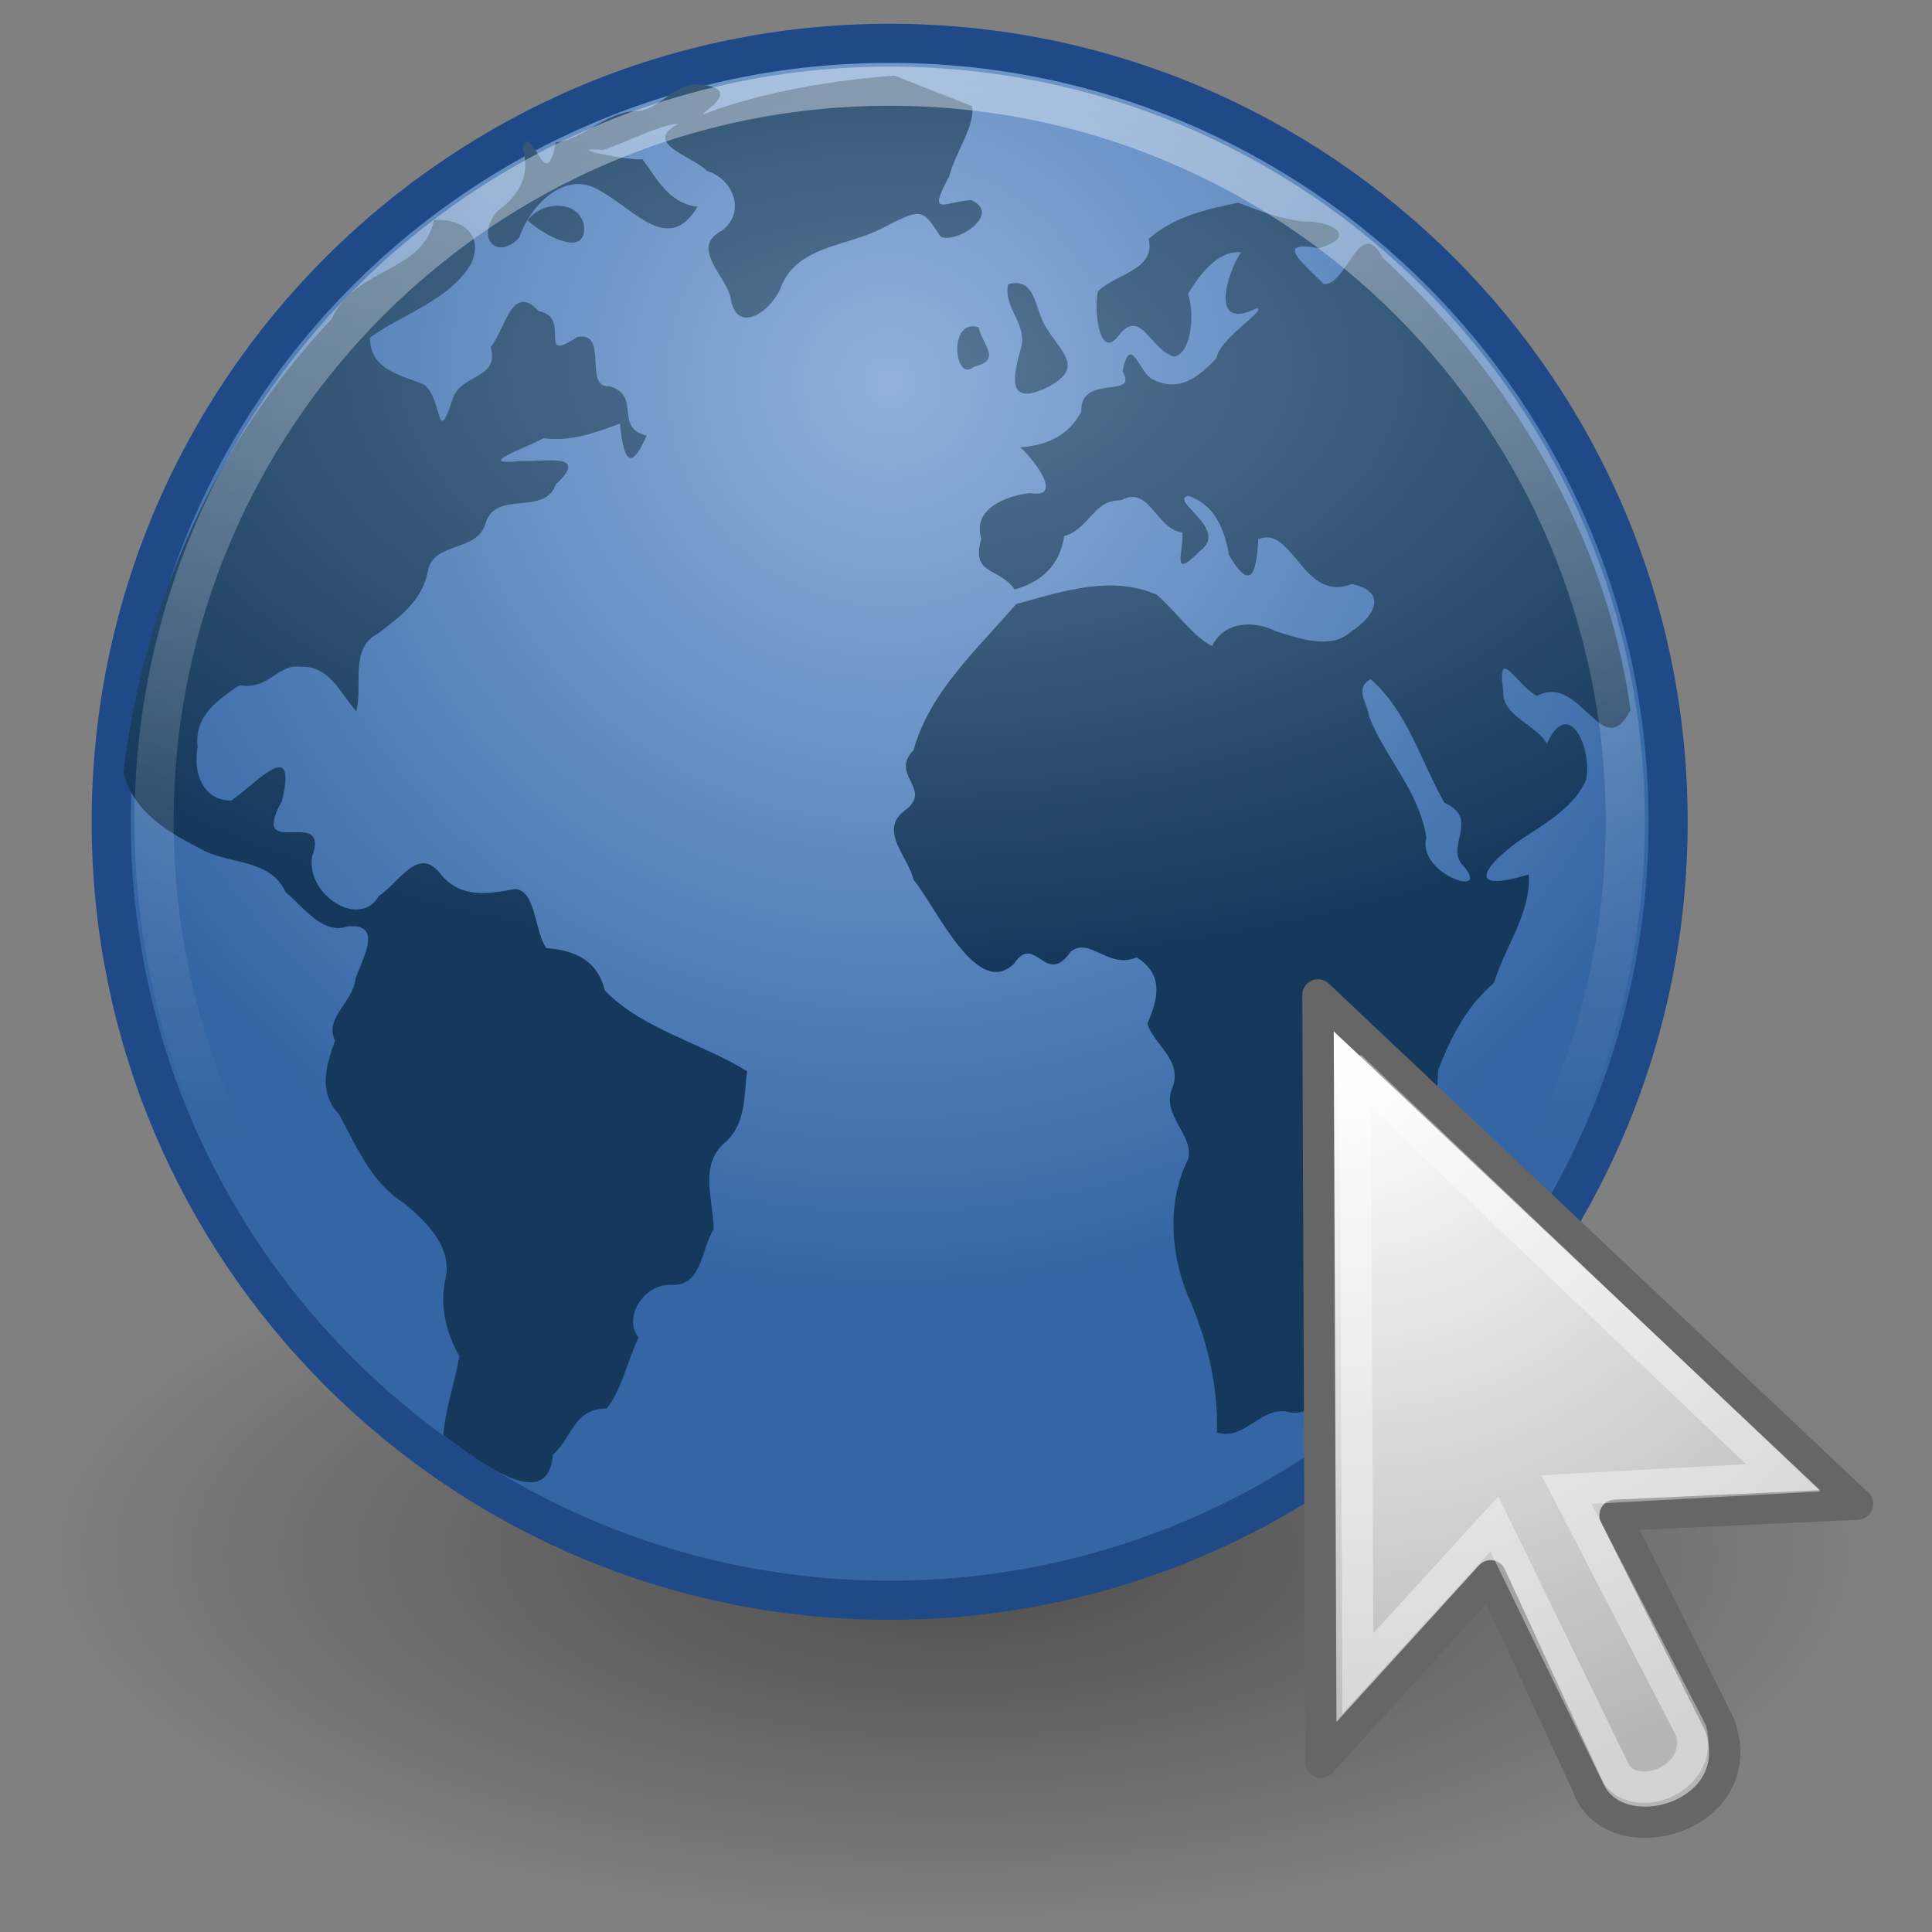 <?xml version="1.0" encoding="UTF-8" standalone="no"?>
<!-- Created with Inkscape (http://www.inkscape.org/) -->

<svg
   xmlns:dc="http://purl.org/dc/elements/1.1/"
   xmlns:cc="http://creativecommons.org/ns#"
   xmlns:rdf="http://www.w3.org/1999/02/22-rdf-syntax-ns#"
   xmlns:svg="http://www.w3.org/2000/svg"
   xmlns="http://www.w3.org/2000/svg"
   xmlns:xlink="http://www.w3.org/1999/xlink"
   xmlns:sodipodi="http://sodipodi.sourceforge.net/DTD/sodipodi-0.dtd"
   xmlns:inkscape="http://www.inkscape.org/namespaces/inkscape"
   width="48px"
   height="48px"
   id="svg6490"
   version="1.1"
   inkscape:version="0.48.3.1 r9886"
   sodipodi:docname="web.svg"
   inkscape:export-filename="/home/glic3rinu/orchestra/django-orchestra/orchestra/static/orchestra/icons/web.png"
   inkscape:export-xdpi="90"
   inkscape:export-ydpi="90">
  <rect width="100%" height="100%" fill="#808080" stroke="none"/>
  <defs
     id="defs6492">
    <radialGradient
       inkscape:collect="always"
       xlink:href="#linearGradient8838-1"
       id="radialGradient7508"
       gradientUnits="userSpaceOnUse"
       gradientTransform="matrix(2.209,0,0,0.892,118.755,358.393)"
       cx="62.625"
       cy="4.625"
       fx="62.625"
       fy="4.625"
       r="10.625" />
    <linearGradient
       id="linearGradient8838-1">
      <stop
         offset="0"
         style="stop-color:black;stop-opacity:1"
         id="stop8840-1" />
      <stop
         offset="1"
         style="stop-color:black;stop-opacity:0"
         id="stop8842-1" />
    </linearGradient>
    <radialGradient
       inkscape:collect="always"
       xlink:href="#linearGradient8647"
       id="radialGradient8383"
       gradientUnits="userSpaceOnUse"
       gradientTransform="matrix(2.413,0,0,2.413,-126.477,34.231)"
       cx="62.2"
       cy="-8.726"
       fx="62.2"
       fy="-8.726"
       r="9.755" />
    <linearGradient
       id="linearGradient8647">
      <stop
         offset="0"
         style="stop-color:#8fb1dc;stop-opacity:1"
         id="stop8649" />
      <stop
         offset="1"
         style="stop-color:#3465a4;stop-opacity:1"
         id="stop8651" />
    </linearGradient>
    <radialGradient
       inkscape:collect="always"
       xlink:href="#linearGradient12067-267-678-820-366-564"
       id="radialGradient8385"
       gradientUnits="userSpaceOnUse"
       gradientTransform="matrix(-1.543,0,0,-0.846,60.718,23.829)"
       cx="23.86"
       cy="13.067"
       fx="23.86"
       fy="13.067"
       r="18.098" />
    <linearGradient
       id="linearGradient12067-267-678-820-366-564">
      <stop
         offset="0"
         style="stop-color:#557695;stop-opacity:1"
         id="stop14112" />
      <stop
         offset="1"
         style="stop-color:#15395c;stop-opacity:1"
         id="stop14114" />
    </linearGradient>
    <radialGradient
       inkscape:collect="always"
       xlink:href="#linearGradient8740-304-201-142-419-164"
       id="radialGradient8387"
       gradientUnits="userSpaceOnUse"
       gradientTransform="matrix(1.104,0,0,1.027,-4.156,-1.816)"
       cx="62.225"
       cy="-3.442"
       fx="62.225"
       fy="-3.442"
       r="10.081" />
    <linearGradient
       id="linearGradient8740-304-201-142-419-164">
      <stop
         offset="0"
         style="stop-color:#9e9e9e;stop-opacity:1"
         id="stop14118" />
      <stop
         offset="1"
         style="stop-color:#9e9e9e;stop-opacity:0"
         id="stop14120" />
    </linearGradient>
    <linearGradient
       inkscape:collect="always"
       xlink:href="#linearGradient4873"
       id="linearGradient8389"
       gradientUnits="userSpaceOnUse"
       gradientTransform="matrix(2.15,0,0,2.15,-110.116,31.935)"
       x1="62.2"
       y1="-12.489"
       x2="62.2"
       y2="0.243" />
    <linearGradient
       id="linearGradient4873">
      <stop
         offset="0"
         style="stop-color:white;stop-opacity:1"
         id="stop4875" />
      <stop
         offset="1"
         style="stop-color:white;stop-opacity:0"
         id="stop4877" />
    </linearGradient>
    <radialGradient
       inkscape:collect="always"
       xlink:href="#linearGradient4845"
       id="radialGradient7510"
       gradientUnits="userSpaceOnUse"
       gradientTransform="matrix(-2.644,0,2.93653e-8,2.534,78.725,-37.986)"
       cx="17.814"
       cy="24.149"
       fx="17.814"
       fy="24.149"
       r="9.125" />
    <linearGradient
       id="linearGradient4845">
      <stop
         offset="0"
         style="stop-color:white;stop-opacity:1"
         id="stop4847" />
      <stop
         offset="1"
         style="stop-color:#b6b6b6;stop-opacity:1"
         id="stop4849" />
    </linearGradient>
    <radialGradient
       inkscape:collect="always"
       xlink:href="#linearGradient8838-1"
       id="radialGradient3023"
       gradientUnits="userSpaceOnUse"
       gradientTransform="matrix(2.179,0,0,0.881,-112.762,34.514)"
       cx="62.625"
       cy="4.625"
       fx="62.625"
       fy="4.625"
       r="10.625" />
    <radialGradient
       inkscape:collect="always"
       xlink:href="#linearGradient4845"
       id="radialGradient3025"
       gradientUnits="userSpaceOnUse"
       gradientTransform="matrix(-2.644,0,2.93653e-8,2.534,78.725,-37.986)"
       cx="17.814"
       cy="24.149"
       fx="17.814"
       fy="24.149"
       r="9.125" />
    <radialGradient
       inkscape:collect="always"
       xlink:href="#linearGradient8647"
       id="radialGradient3027"
       gradientUnits="userSpaceOnUse"
       gradientTransform="matrix(2.413,0,0,2.413,-126.477,34.231)"
       cx="62.2"
       cy="-8.726"
       fx="62.2"
       fy="-8.726"
       r="9.755" />
    <radialGradient
       inkscape:collect="always"
       xlink:href="#linearGradient12067-267-678-820-366-564"
       id="radialGradient3029"
       gradientUnits="userSpaceOnUse"
       gradientTransform="matrix(-1.543,0,0,-0.846,60.718,23.829)"
       cx="23.86"
       cy="13.067"
       fx="23.86"
       fy="13.067"
       r="18.098" />
    <radialGradient
       inkscape:collect="always"
       xlink:href="#linearGradient8740-304-201-142-419-164"
       id="radialGradient3031"
       gradientUnits="userSpaceOnUse"
       gradientTransform="matrix(1.104,0,0,1.027,-4.156,-1.816)"
       cx="62.225"
       cy="-3.442"
       fx="62.225"
       fy="-3.442"
       r="10.081" />
    <linearGradient
       inkscape:collect="always"
       xlink:href="#linearGradient4873"
       id="linearGradient3033"
       gradientUnits="userSpaceOnUse"
       gradientTransform="matrix(2.15,0,0,2.15,-110.116,31.935)"
       x1="62.2"
       y1="-12.489"
       x2="62.2"
       y2="0.243" />
  </defs>
  <sodipodi:namedview
     id="base"
     pagecolor="#ffffff"
     bordercolor="#666666"
     borderopacity="1.0"
     inkscape:pageopacity="0.0"
     inkscape:pageshadow="2"
     inkscape:zoom="3.5000001"
     inkscape:cx="67.585939"
     inkscape:cy="11.855256"
     inkscape:current-layer="layer1"
     showgrid="true"
     inkscape:grid-bbox="true"
     inkscape:document-units="px"
     inkscape:window-width="1920"
     inkscape:window-height="1024"
     inkscape:window-x="0"
     inkscape:window-y="27"
     inkscape:window-maximized="1" />
  <g
     id="layer1"
     inkscape:label="Layer 1"
     inkscape:groupmode="layer">
    <path
       inkscape:connector-curvature="0"
       d="m 46.868,38.586 a 23.154,9.356 0 0 1 -46.309,0 23.154,9.356 0 1 1 46.309,0 z"
       id="path8836-0"
       style="opacity:0.4;fill:url(#radialGradient3023);fill-opacity:1;fill-rule:evenodd;stroke:none;stroke-width:1;marker:none;visibility:visible;display:inline;overflow:visible" />
    <g
       transform="matrix(0.972,0,0,0.972,-0.843,-3.288)"
       id="g15122">
      <path
         inkscape:connector-curvature="0"
         d="m 43.505,24.387 c 0,10.99 -8.909,19.899 -19.897,19.899 -10.989,0 -19.898,-8.909 -19.898,-19.899 0,-10.989 8.909,-19.897 19.898,-19.897 10.988,0 19.897,8.908 19.897,19.897 l 0,0 z"
         id="path6495"
         style="fill:url(#radialGradient3027);fill-opacity:1;fill-rule:nonzero;stroke:#204a87;stroke-width:1;stroke-miterlimit:4;stroke-dasharray:none" />
      <path
         inkscape:connector-curvature="0"
         d="m 23.726,5.314 c -1.528,0.121 -3.033,0.365 -4.492,0.846 -1.23,0.488 0.887,-0.43 -0.375,-0.605 -0.759,-0.13 -1.078,0.653 -1.756,0.67 -0.774,0.024 -1.305,0.716 -2.032,0.799 -0.262,1.443 -0.599,-0.569 -0.839,0.132 0.19,0.721 -0.078,1.193 -0.636,1.612 -0.602,0.682 -0.036,1.293 0.542,0.694 0.278,-0.834 1.182,-1.762 2.066,-1.205 0.884,0.484 1.758,1.652 2.494,0.409 -0.755,-0.091 -1.046,-0.736 -1.408,-1.21 -0.4,0.032 -2.079,-0.32 -1.006,-0.24 0.528,-0.172 1.549,-0.686 1.924,-0.665 -0.94,0.49 0.35,0.813 0.732,1.203 0.687,0.204 0.998,1.076 0.374,1.527 -0.802,0.416 0.056,1.102 0.221,1.675 0.128,0.998 0.996,0.433 1.272,-0.18 0.398,-1.115 1.673,-1.077 2.596,-1.552 1.008,-0.518 1.025,-0.536 1.503,0.202 0.368,0.212 1.595,-0.558 0.789,-0.929 -0.69,0.037 -1.142,0.46 -0.564,-0.608 0.139,-0.574 0.679,-1.323 0.581,-1.794 C 25.05,5.835 24.388,5.574 23.726,5.314 z m -9.373,3.695 c 0.356,0.364 1.556,1.023 1.437,0.113 -0.144,-0.617 -1.042,-0.623 -1.437,-0.113 z m 18.165,-0.445 c -0.824,0.169 -1.641,0.355 -2.292,0.924 0.195,0.785 -0.834,0.898 -1.285,1.328 -0.12,0.252 -0.025,1.84 0.511,1.157 0.582,-0.772 0.834,0.409 1.448,0.527 0.445,-0.143 0.5,-1.144 0.333,-1.604 0.285,-0.47 0.751,-1.119 1.354,-1.066 -0.374,0.571 -0.802,2.032 0.391,1.434 0.345,-0.006 -0.94,0.755 -1.017,1.273 -0.483,0.513 -0.993,0.906 -1.691,0.508 -0.334,-0.282 -0.503,-1.099 -0.714,-0.176 0.433,0.733 -1.089,0.047 -1.051,1.036 -0.32,0.615 -0.896,0.867 -1.563,0.911 0.242,0.191 1.192,1.331 0.25,1.17 -0.604,0.066 -1.486,0.407 -1.241,1.165 -0.275,0.944 0.425,0.707 0.855,1.298 0.701,-0.199 1.149,-0.629 1.263,-1.362 0.656,-0.193 0.736,-0.932 1.456,-0.917 0.718,-0.404 0.886,0.737 1.559,0.822 0.071,0.409 -0.335,1.281 0.457,0.469 0.764,-0.554 -0.795,-1.272 -0.31,-1.407 0.691,0.221 0.94,0.877 1.051,1.519 0.563,0.963 0.702,0.444 0.747,-0.404 0.877,-0.394 1.147,1.641 2.388,1.14 0.927,0.192 0.599,0.83 -0.019,1.22 -0.501,0.471 -1.338,0.173 -1.927,-0.016 -0.565,-0.278 -1.32,-0.248 -1.621,0.383 -0.465,-0.218 -0.946,-0.911 -1.418,-1.312 -1.165,-0.514 -2.431,-0.076 -3.592,0.239 -0.996,1.163 -2.195,2.219 -2.624,3.736 -0.628,0.639 0.543,1.008 -0.244,1.556 -0.643,0.513 0.108,1.163 0.246,1.753 0.604,0.744 1.631,3.072 2.571,2.145 0.527,-0.802 0.82,0.616 1.44,-0.302 0.495,-0.399 0.97,0.458 1.69,0.143 0.694,0.428 0.561,1.043 0.275,1.693 0.156,0.541 0.931,0.934 0.63,1.668 -0.274,0.683 0.583,1.201 0.41,1.799 -0.575,1.151 -0.439,2.575 0.094,3.716 0.427,1.033 0.677,2.148 0.644,3.269 0.743,0.222 1.137,-0.729 1.878,-0.513 0.723,0.093 0.992,-0.83 1.501,-1.216 0.567,-0.467 -0.072,-1.187 0.828,-1.519 0.873,-0.425 -1.106,-1.021 0.015,-1.402 0.465,-0.518 1.413,-0.698 1.601,-1.374 -0.338,-1.04 -0.218,-2.18 -0.167,-3.244 0.326,-0.842 0.73,-1.631 1.426,-2.227 0.281,-0.927 0.949,-1.778 0.889,-2.771 -1.648,0.504 -1.148,-0.215 -0.23,-0.873 0.635,-0.422 1.405,-0.846 1.701,-1.562 0.144,-0.81 -0.452,-2.13 -1.008,-0.905 -0.245,-0.471 -1.154,-0.717 -1.113,-1.331 -0.177,-1.263 0.345,-0.144 0.861,0.108 1.115,-0.605 1.682,1.777 2.389,0.355 C 41.923,17.057 39.489,13 36.201,9.961 35.63,8.866 35.28,10.711 34.7,10.641 34.236,10.156 33.37,9.502 34.578,9.727 35.612,9.424 34.911,9.024 34.153,9.043 33.579,8.973 33.052,8.772 32.518,8.564 z M 11.958,9.009 C 11.683,10.362 9.947,10.204 9.342,11.539 6.363,14.692 4.525,18.841 4.022,23.137 c 0.266,1.007 1.11,1.491 1.96,1.937 0.722,0.419 1.78,0.234 2.185,1.112 0.452,0.37 0.939,1.1 1.586,0.877 0.937,-0.091 0.36,0.858 0.2,1.339 -0.059,0.607 -0.808,0.994 -0.52,1.578 -0.241,0.662 -0.433,1.318 0.103,1.891 0.456,0.84 0.826,1.748 1.671,2.275 0.592,0.497 1.263,1.155 1.03,1.997 -0.123,0.682 0.043,1.31 0.372,1.908 -0.118,0.671 -0.361,1.358 -0.411,2.018 0.879,0.622 2.67,2.061 2.803,0.495 0.502,-0.452 0.532,-1.178 1.374,-1.18 0.391,-0.478 0.525,-1.228 0.817,-1.812 -0.426,-0.538 0.166,-1.37 0.805,-1.348 0.816,0.061 0.786,-0.894 1.111,-1.423 -0.007,-0.772 -0.389,-1.647 0.305,-2.227 0.522,-0.473 0.468,-1.168 0.55,-1.81 -1.171,-0.724 -2.712,-1.091 -3.639,-2.069 -0.184,-0.765 -0.76,-1.023 -1.492,-1.078 -0.309,-0.433 -0.257,-1.463 -0.798,-1.513 -0.696,0.134 -1.386,0.241 -1.892,-0.364 C 11.569,24.965 11.073,25.941 10.549,26.287 10.057,27.143 8.681,26.244 8.845,25.28 9.329,23.946 7.203,25.428 8.075,23.855 8.49,22.14 7.369,23.459 6.78,23.844 c -0.718,0.008 -0.99,-0.707 -0.861,-1.363 -0.091,-0.787 0.483,-1.188 1.067,-1.582 0.782,0.12 0.98,-0.561 1.565,-0.472 0.736,-0.038 1.005,0.668 1.423,1.136 0.175,-0.668 -0.183,-1.615 0.556,-1.988 0.564,-0.428 1.137,-0.849 1.272,-1.59 0.133,-0.776 1.289,-0.468 1.484,-1.253 0.269,-0.821 1.511,-0.158 1.79,-0.968 0.873,-0.821 -0.272,-0.572 -0.899,-0.598 -1.235,0.127 0.123,-0.328 0.586,-0.582 0.686,0.091 1.319,-0.134 1.95,-0.376 0.084,0.858 0.246,1.311 0.684,0.308 -0.854,-0.202 -0.116,-1.04 -0.96,-1.261 -0.668,0.047 0.007,-1.419 -0.816,-1.258 -1.07,0.708 -0.114,-0.503 -0.985,-0.663 -0.687,-0.742 -0.854,0.477 -1.228,0.918 0.242,0.847 -0.791,0.665 -0.98,1.361 -0.418,1.253 -0.241,-0.089 -0.741,-0.41 -0.617,-0.247 -1.359,-0.378 -1.364,-1.19 0.827,-0.605 2.067,-0.962 2.599,-1.915 0.309,-0.74 -0.262,-1.145 -0.966,-1.089 l -5e-6,-2e-7 z m 14.675,1.642 c -0.125,0.657 0.548,1.009 0.308,1.71 -0.215,0.768 -0.277,1.379 0.683,0.93 0.997,-0.512 0.361,-0.901 -0.039,-1.573 -0.272,-0.446 -0.246,-1.275 -0.952,-1.068 z m -0.753,1.095 c -0.794,-0.24 -0.617,1.449 -0.122,1.012 0.728,-0.179 0.237,-0.525 0.122,-1.012 z m 10.023,8.997 c 0.952,0.844 1.277,2.095 1.886,3.16 0.904,0.4 0.042,1.079 0.445,1.571 0.849,0.922 -1.175,0.245 -0.906,-0.679 -0.197,-1.214 -1.056,-2.044 -1.468,-3.104 -0.043,-0.353 -0.386,-0.718 0.043,-0.947 z"
         id="path6534"
         style="fill:url(#radialGradient3029);fill-opacity:1;fill-rule:nonzero;stroke:url(#radialGradient3031);stroke-width:1.104;stroke-miterlimit:4" />
      <path
         inkscape:connector-curvature="0"
         d="m 42.409,24.387 c 0,10.384 -8.418,18.803 -18.801,18.803 -10.384,0 -18.802,-8.418 -18.802,-18.803 0,-10.384 8.418,-18.801 18.802,-18.801 10.383,0 18.801,8.417 18.801,18.801 l 0,0 z"
         id="path8655"
         style="opacity:0.4;fill:none;stroke:url(#linearGradient3033);stroke-width:1;stroke-miterlimit:4;stroke-opacity:1;stroke-dasharray:none" />
    </g>
    <g
       transform="matrix(0.778,-0.011,0.011,0.778,8.785,8.765)"
       id="g2414">
      <path
         inkscape:connector-curvature="0"
         d="m 30.5,20.937 17,16.5 -7.75,0.25 c 0,0 3.25,6.75 3.25,6.75 1,3 -3.5,4.125 -4.25,1.875 0,0 -3,-6.75 -3,-6.75 l -5.5,5.875 0.25,-24.5 z"
         id="path3970"
         style="fill:url(#radialGradient3025);fill-opacity:1;fill-rule:evenodd;stroke:#666666;stroke-width:1;stroke-linecap:butt;stroke-linejoin:round;stroke-miterlimit:4;stroke-opacity:1;stroke-dasharray:none;stroke-dashoffset:0;marker:none;visibility:visible;display:inline;overflow:visible" />
      <path
         inkscape:connector-curvature="0"
         d="m 31.657,23.379 13.476,13.186 -6.922,0.277 c 0,0 3.872,7.757 3.872,7.757 0.403,1.65 -2.028,2.413 -2.507,1.153 0,0 -3.683,-7.845 -3.683,-7.845 l -4.425,4.708 0.189,-19.236 z"
         id="path4853"
         style="opacity:0.4;fill:none;stroke:#ffffff;stroke-width:1;stroke-linecap:butt;stroke-linejoin:miter;stroke-miterlimit:4;stroke-opacity:1;stroke-dasharray:none;stroke-dashoffset:0;marker:none;visibility:visible;display:inline;overflow:visible" />
    </g>
  </g>
</svg>
